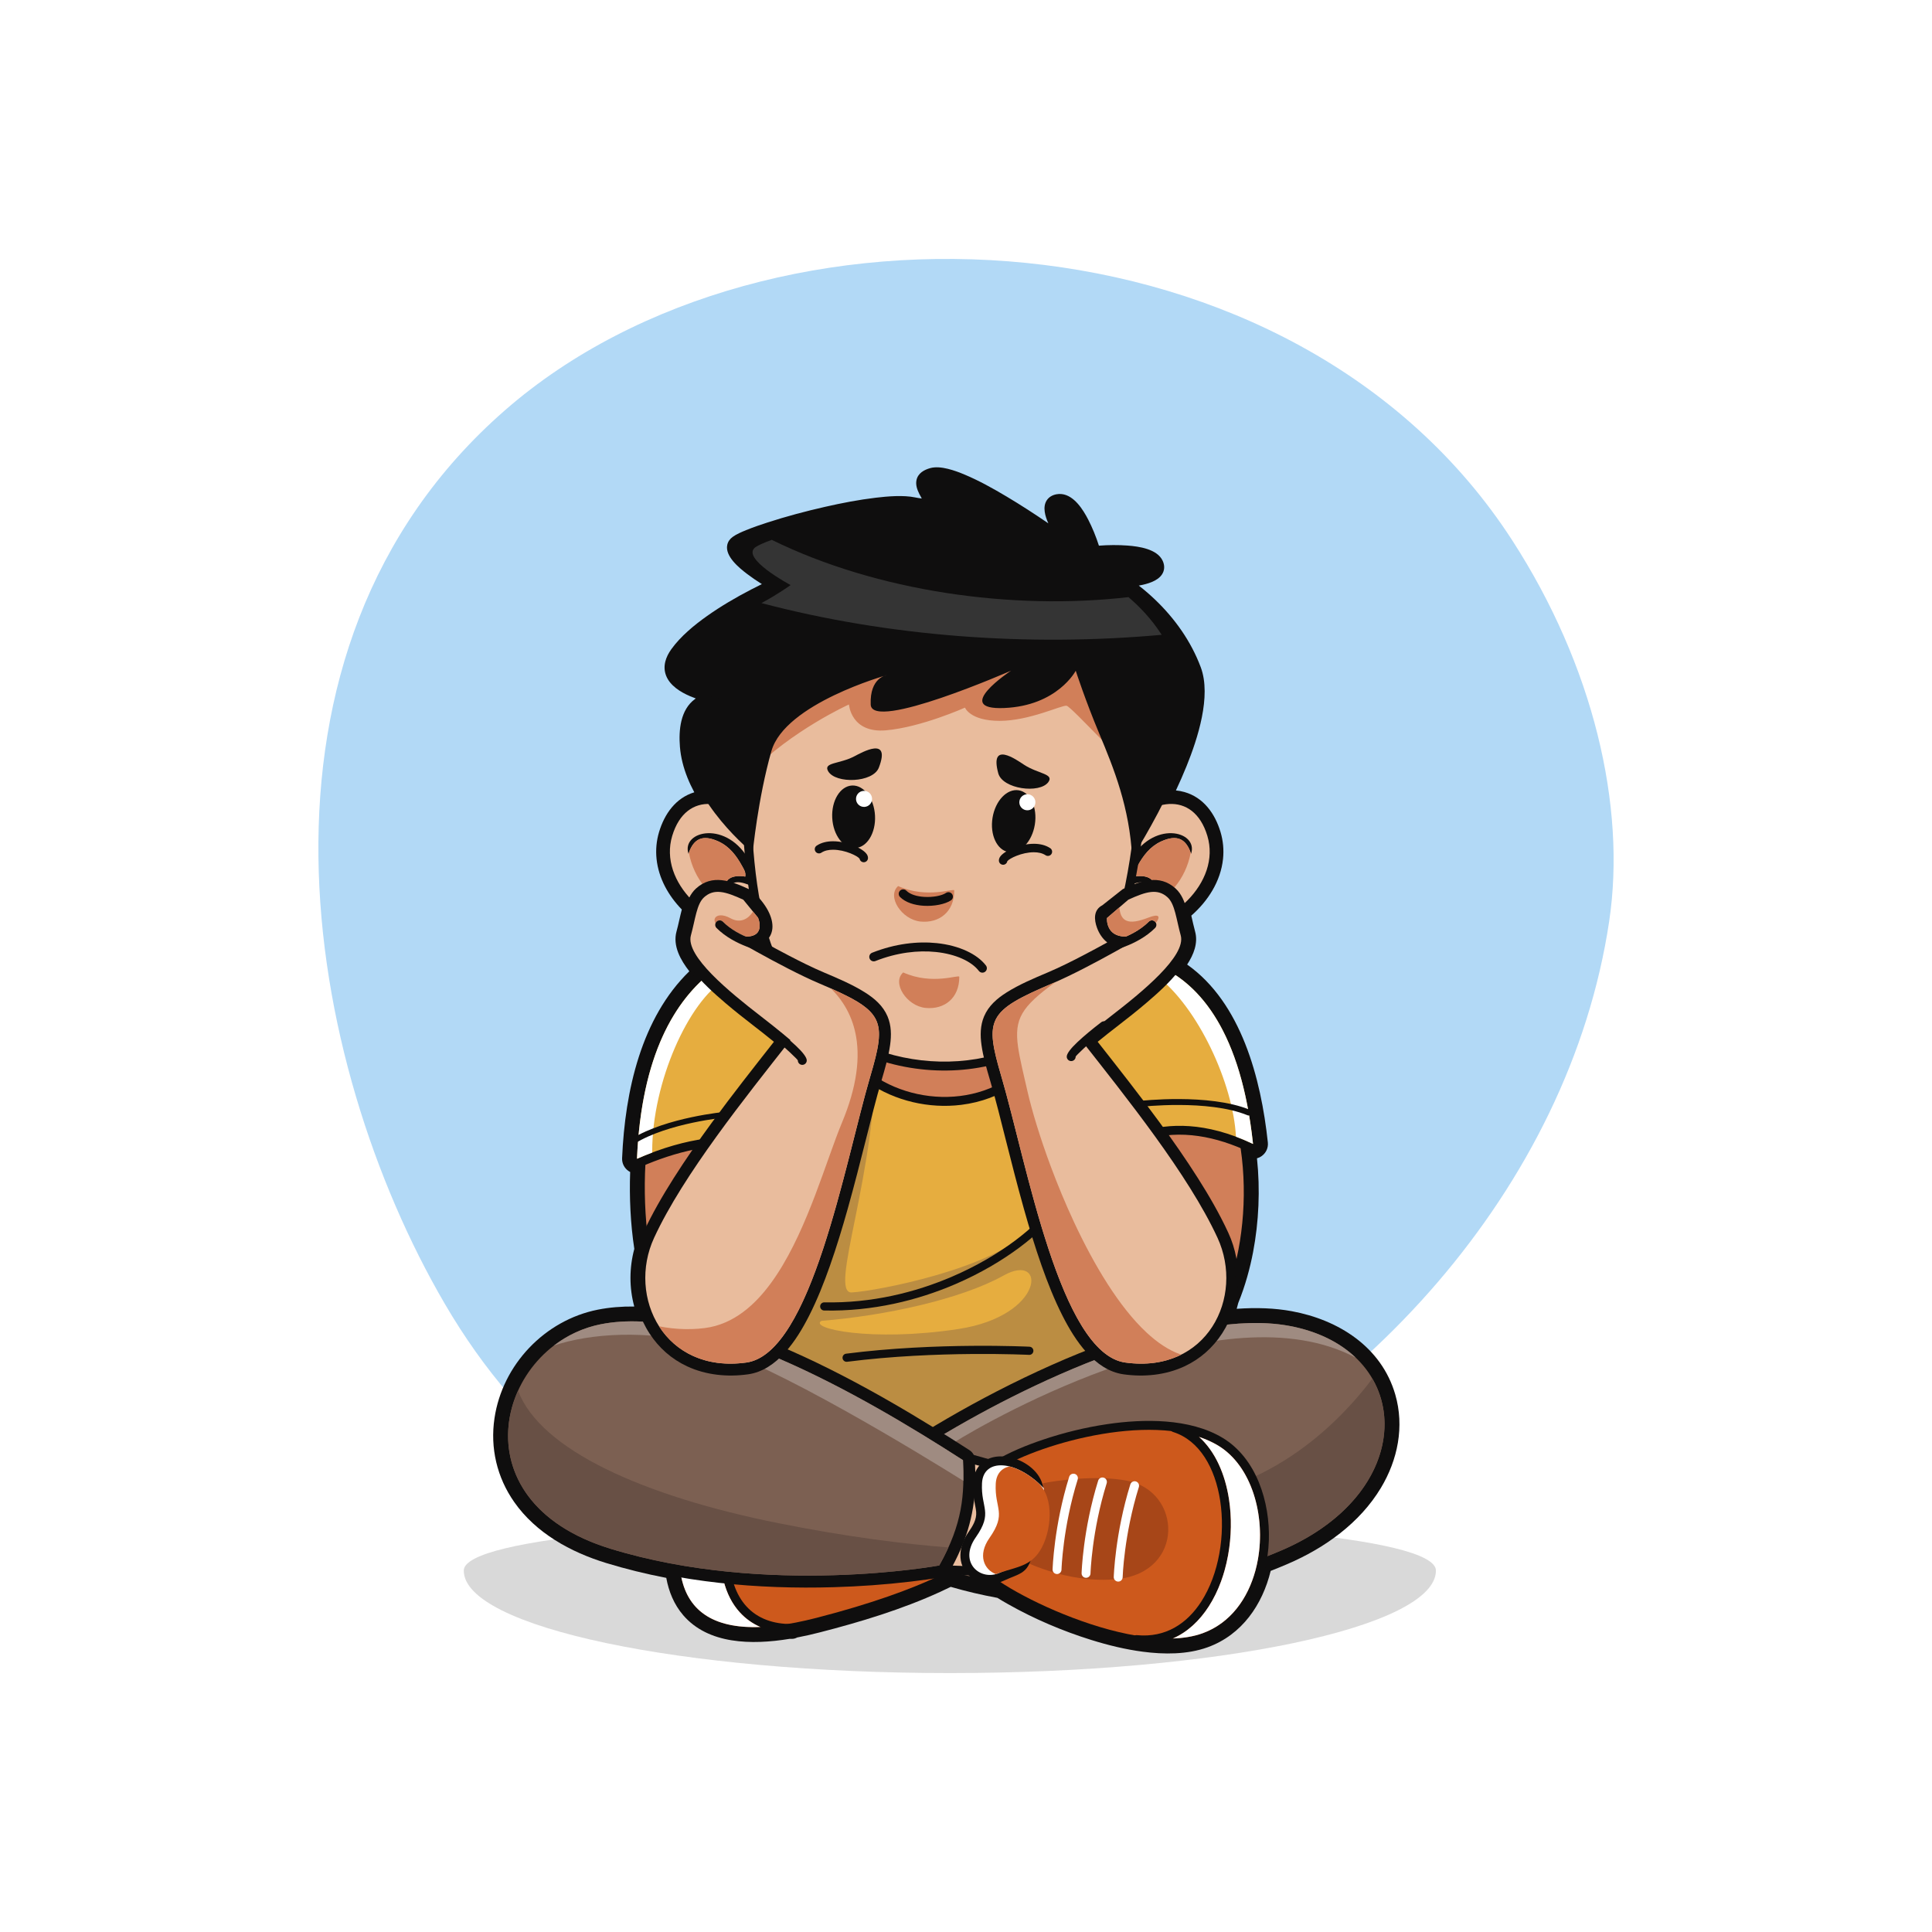 <?xml version="1.0" encoding="utf-8"?>
<!-- Generator: Adobe Illustrator 27.5.0, SVG Export Plug-In . SVG Version: 6.00 Build 0)  -->
<svg version="1.1" xmlns="http://www.w3.org/2000/svg" xmlns:xlink="http://www.w3.org/1999/xlink" x="0px" y="0px"
	 viewBox="0 0 500 500" style="enable-background:new 0 0 500 500;" xml:space="preserve">
<g id="BACKGROUND">
	<rect style="fill-rule:evenodd;clip-rule:evenodd;fill:#FFFFFF;" width="500" height="500"/>
</g>
<g id="OBJECTS">
	<path style="fill-rule:evenodd;clip-rule:evenodd;fill:#B2D9F6;" d="M130.697,106.166c-71.487,62.39-52.071,168.731-15.612,231.212
		c81.376,139.458,280.685,39.285,301.366-98.925c4.481-29.939-4.17-66.242-25.043-98.55
		C335.22,52.945,199.065,46.493,130.697,106.166z"/>
	<path style="fill-rule:evenodd;clip-rule:evenodd;fill:#D9D9D9;" d="M245.819,432.989c69.473,0,125.796-11.875,125.796-26.524
		c0-17.85-251.592-17.569-251.592,0C120.023,421.114,176.343,432.989,245.819,432.989z"/>
	<g>
		<path style="fill-rule:evenodd;clip-rule:evenodd;fill:#0F0E0E;" d="M308.31,236.967c0.317,1.366,0.605,2.74,0.976,4.091
			c0.833,3.015-0.381,6.015-2.054,8.564c14.015,9.911,19.118,29.518,20.883,46.017c0.15,1.411-0.446,2.735-1.603,3.555
			c-0.377,0.269-0.785,0.462-1.207,0.58c0.853,8.117,0.481,16.43-1.005,24.249c-0.781,4.111-2.027,8.749-3.842,13.185
			c-0.121,0.507-0.255,1.012-0.403,1.512c5.06-0.359,9.853-0.192,14.252,0.618c12.092,2.229,23.204,9.231,26.785,21.556
			c2.404,8.281,0.657,16.91-3.735,24.202c-5.479,9.092-14.538,15.539-24.159,19.67c-1.441,0.618-2.89,1.211-4.345,1.779
			c-2.13,8.727-7.426,16.549-16.308,19.763c-5.265,1.906-11.309,1.875-16.795,1.152c-4.516-0.593-9.001-1.69-13.342-3.047
			c-7.389-2.305-14.719-5.419-21.458-9.225c-0.947-0.534-1.897-1.087-2.83-1.666c-4.063-0.747-8.097-1.691-12.067-2.846
			c-0.895,0.443-1.794,0.871-2.702,1.283c-9.922,4.544-20.597,7.778-31.148,10.49c-1.844,0.476-3.838,0.938-5.918,1.336
			c-0.378,0.215-0.815,0.34-1.281,0.349c-0.23,0.002-0.46,0.005-0.689,0.002c-9.799,1.607-21.003,1.415-27.489-6.112
			c-2.39-2.775-3.747-6.126-4.394-9.673c-5.267-1.017-10.47-2.289-15.563-3.849c-9.206-2.825-18.138-7.722-23.774-15.754
			c-4.487-6.397-6.27-14.001-5.119-21.729c2.065-13.848,12.998-25.35,26.735-28.079c3.002-0.597,6.16-0.853,9.438-0.817
			c-1.323-4.847-1.3-10.044,0.011-14.913c-1.001-6.578-1.302-13.348-1.076-19.9c-0.14-0.073-0.277-0.154-0.411-0.246
			c-1.111-0.763-1.731-1.998-1.673-3.346c0.75-17.463,4.99-36.298,17.397-48.352c-2.236-2.861-4.344-6.574-3.313-10.31
			c0.518-1.876,0.869-3.795,1.371-5.678c-3.468-3.567-6.008-8.069-6.537-13.071c-0.25-2.357-0.03-4.729,0.651-6.999
			c1.404-4.669,4.297-8.792,9.114-10.264c-0.664-1.236-1.259-2.5-1.773-3.785c-1.02-2.552-1.726-5.233-1.945-7.977
			c-0.347-4.314,0.108-9.596,3.904-12.378c0.068-0.049,0.135-0.098,0.204-0.146c-0.495-0.178-0.98-0.368-1.452-0.569
			c-2.487-1.061-5.263-2.745-6.259-5.401c-0.904-2.411-0.049-4.788,1.384-6.784c2.391-3.324,5.913-6.225,9.236-8.579
			c3.587-2.542,7.442-4.795,11.343-6.82c0.936-0.487,1.887-0.97,2.847-1.438c-1.327-0.833-2.632-1.73-3.832-2.64
			c-2.051-1.558-5.77-4.582-5.121-7.529c0.187-0.851,0.697-1.534,1.392-2.043c0.972-0.713,2.375-1.304,3.492-1.758
			c1.81-0.738,3.675-1.379,5.534-1.98c4.873-1.577,9.886-2.913,14.88-4.047c4.318-0.981,8.736-1.838,13.133-2.361
			c3.097-0.367,7.107-0.711,10.172-0.081c0.308,0.064,1.083,0.216,1.736,0.285c-0.242-0.464-0.531-0.966-0.65-1.204
			c-0.538-1.087-0.977-2.303-0.725-3.532c0.368-1.805,1.969-2.701,3.613-3.143c2.629-0.709,6.39,0.662,8.806,1.673
			c3.735,1.563,7.411,3.614,10.887,5.686c3.679,2.192,7.284,4.532,10.822,6.947c-0.852-1.888-1.509-4.216-0.439-5.915
			c0.58-0.919,1.513-1.417,2.561-1.61c0.442-0.082,0.895-0.099,1.343-0.048c3.207,0.358,5.5,3.983,6.846,6.589
			c1.064,2.059,2.045,4.465,2.777,6.761c2.435-0.189,5.038-0.203,7.392-0.028c2.952,0.22,7.682,0.887,9.098,3.923
			c0.423,0.905,0.542,1.887,0.193,2.837c-0.766,2.074-3.38,2.952-5.341,3.396c-0.333,0.075-0.673,0.144-1.022,0.208
			c1.456,1.124,2.853,2.333,4.181,3.599c5.153,4.914,9.365,10.855,11.861,17.55c2.786,7.483-0.814,18.456-3.659,25.513
			c-0.861,2.135-1.79,4.255-2.776,6.351c0.739,0.071,1.479,0.206,2.208,0.415c4.95,1.412,7.909,5.589,9.333,10.328
			c0.682,2.27,0.9,4.643,0.65,6.999C315.906,228.085,312.615,233.195,308.31,236.967z"/>
		<g>
			<path style="fill-rule:evenodd;clip-rule:evenodd;fill:#0F0E0E;" d="M162.536,351.847c4.153-5.982,7.659-12.26,10.335-19.036
				c2.241-5.686,3.792-11.477,5.091-17.44c0.991-4.536,1.846-9.101,2.82-13.642c1.079-5.032,2.307-10.004,3.844-14.917
				c4.129-13.19,10.275-25.19,17.824-36.741c0.366-0.56,0.892-0.904,1.55-1.016c3.932-0.665,7.875-1.285,11.814-1.89
				c8.569-1.317,17.159-2.54,25.763-3.593c7.277-0.892,14.629-1.698,21.946-2.126c2.909-0.169,5.85-0.285,8.761-0.22
				c2.018,0.047,4.359,0.164,6.311,0.699c2.835,0.777,4.813,4.358,6.008,6.81c2.007,4.119,3.538,8.768,4.872,13.147
				c1.782,5.863,3.314,11.828,4.736,17.788c1.601,6.704,3.063,13.447,4.445,20.2c2.705,13.214,5.124,26.497,7.373,39.797
				c1.033,6.115,2.049,12.243,2.977,18.373c0.069,0.453,0.017,0.862-0.171,1.281c-1.32,2.988-6.23,6.185-8.9,7.682
				c-4.678,2.626-9.896,4.629-14.985,6.279c-8.505,2.755-17.39,4.727-26.181,6.312c-8.773,1.58-17.834,1.987-26.73,1.637
				c-8.704-0.344-17.43-1.419-25.97-3.112c-7.589-1.506-15.205-3.521-22.475-6.186c-5.341-1.958-11.241-4.507-15.894-7.816
				c-2.97-2.112-6.742-5.515-6.221-9.571C161.601,353.563,161.972,352.657,162.536,351.847z"/>
			<path style="fill-rule:evenodd;clip-rule:evenodd;fill:#E6AD3F;" d="M164.434,353.164c-7.71,11.097,50.465,31.987,93.923,24.152
				c43.456-7.833,48.36-18.93,48.36-18.93s-16.822-110.968-28.736-114.23c-11.917-3.264-73.595,7.18-73.595,7.18
				C173.756,298.201,189.015,317.789,164.434,353.164z"/>
			<path style="fill-rule:evenodd;clip-rule:evenodd;fill:#BB8D42;" d="M191.615,372.159c19.076,5.739,44.785,9.114,66.742,5.157
				c2.54-0.457,4.943-0.928,7.228-1.406c2.799-3.325,4.463-5.525,4.463-5.525l30.029-21.54l-38.513-77.677
				c0,0,14.36,36.227,5.222,46.672c-9.138,10.443-40.142,16.317-46.346,16.644c-6.201,0.328,6.527-30.679,6.204-62.99
				c-22.522,11.752-32.966,72.457-35.576,86.818C190.188,363.147,190.348,367.616,191.615,372.159L191.615,372.159z
				 M212.608,341.829c16.32-1.306,36.064-5.55,47.162-11.75c11.096-6.201,10.769,10.444-11.749,13.871
				C225.502,347.378,209.181,343.786,212.608,341.829z"/>
			<path style="fill-rule:evenodd;clip-rule:evenodd;fill:#0F0E0E;" d="M320.455,284.47c4.121,12.242,4.777,26.38,2.329,39.264
				c-1.741,9.177-6.018,21.733-14.167,27.397c-0.871,0.605-1.834,1.023-2.865,1.216c-4.747,0.883-9.198-3.267-12.022-6.44
				c-4.048-4.548-7.534-10.165-10.55-15.462c-3.251-5.709-6.216-11.625-8.985-17.594c-1.276-2.75-2.54-5.538-3.706-8.343
				c-0.353-0.851-0.175-1.788,0.468-2.487l19.272-20.888c0.527-0.573,1.224-0.842,1.985-0.768l26.353,2.612
				C319.464,283.066,320.167,283.623,320.455,284.47z"/>
			<path style="fill-rule:evenodd;clip-rule:evenodd;fill:#D17F59;" d="M318.258,285.277c8.357,24.805,1.294,55.485-10.915,63.973
				c-12.211,8.484-34.71-45.694-34.71-45.694l19.272-20.888L318.258,285.277z"/>
			<path style="fill-rule:evenodd;clip-rule:evenodd;fill:#0F0E0E;" d="M209.079,220.964c4.928-22.995,24.737-29.849,46.006-25.759
				c8.017,1.542,15.447,5.184,20.52,11.731c1.855,2.394,3.886,5.995,4.506,9.021c0.025,0.126,0.041,0.233,0.048,0.36
				c0.157,3.497,0.136,7.083,0.059,10.579c-0.164,7.547-0.711,15.205-1.917,22.662c-1.061,6.585-2.736,13.721-5.729,19.711
				c-4.732,9.462-13.365,15.373-23.82,16.666c-8.301,1.027-17.113-1-24.027-5.741c-2.423-1.661-4.595-3.61-6.454-5.894
				c-4.837-5.938-6.908-13.346-7.99-20.798c-0.692-4.754-0.995-9.596-1.152-14.395c-0.197-5.889-0.173-11.796-0.099-17.688
				C209.031,221.26,209.044,221.122,209.079,220.964z"/>
			<path style="fill-rule:evenodd;clip-rule:evenodd;fill:#D17F59;" d="M211.341,221.45c-0.385,31.321,1.16,47.559,14.692,56.838
				c13.535,9.28,35.575,7.734,44.467-10.052c8.893-17.787,7.347-51.813,7.347-51.813s-3.092-15.079-23.199-18.947
				C234.539,193.61,215.98,199.796,211.341,221.45z"/>
			<path style="fill-rule:evenodd;clip-rule:evenodd;fill:#0F0E0E;" d="M170.264,278.892l21.015,1.469
				c0.58,0.041,1.063,0.261,1.476,0.671l20.916,20.888c0.645,0.643,0.849,1.539,0.549,2.399c-0.965,2.771-2.037,5.535-3.122,8.261
				c-2.35,5.91-4.906,11.786-7.761,17.47c-2.625,5.223-5.703,10.775-9.376,15.332c-1.515,1.877-3.278,3.761-5.277,5.13
				c-1.817,1.247-3.912,2.11-6.153,1.934c-1.3-0.104-2.509-0.548-3.595-1.264c-6.248-4.102-9.678-12.718-11.501-19.654
				c-2.477-9.41-3.2-19.848-2.755-29.548c0.327-7.165,1.318-14.453,3.188-21.382C168.162,279.519,169.151,278.815,170.264,278.892z"
				/>
			<path style="fill-rule:evenodd;clip-rule:evenodd;fill:#D17F59;" d="M170.102,281.198c-6.696,24.805-2.818,59.564,10.104,68.052
				c12.92,8.484,31.833-45.694,31.833-45.694l-20.92-20.888L170.102,281.198z"/>
			<path style="fill-rule:evenodd;clip-rule:evenodd;fill:#0F0E0E;" d="M323.288,298.139c-8.35-3.969-17.79-5.988-26.815-3.188
				c-2.409,0.745-4.75,1.831-6.842,3.241c-0.722,0.487-1.622,1.139-2.237,1.764c-0.607,0.616-1.437,0.838-2.27,0.604
				c-0.833-0.231-1.427-0.852-1.626-1.692l-11.633-48.956c-0.267-1.124,0.318-2.254,1.391-2.683
				c2.276-0.908,5.118-1.532,7.517-1.893c5.561-0.835,11.293-0.563,16.671,1.138c20.534,6.499,27.103,30.3,29.136,49.33
				c0.092,0.855-0.26,1.634-0.961,2.131C324.92,298.433,324.064,298.507,323.288,298.139z"/>
			<path style="fill-rule:evenodd;clip-rule:evenodd;fill:#E6AD3F;" d="M324.281,296.049c-24.721-11.749-38.536,2.284-38.536,2.284
				l-11.63-48.955C274.115,249.378,317.44,232.079,324.281,296.049z"/>
			<path style="fill-rule:evenodd;clip-rule:evenodd;fill:#FFFFFF;" d="M324.281,296.049c-1.513-0.72-2.988-1.34-4.419-1.877
				c-0.708-13.694-9.777-33.549-20.684-41.768c0,0,0.315-0.907,0.841-2.385C310.647,254.83,321.191,267.141,324.281,296.049z"/>
			<path style="fill-rule:evenodd;clip-rule:evenodd;fill:#0F0E0E;" d="M162.54,299.785c0.948-22.109,7.537-46.648,29.973-55.804
				c6.055-2.471,12.647-3.517,19.17-3.379c2.794,0.057,6.1,0.322,8.839,0.978c0.981,0.234,1.671,1.03,1.766,2.033l2.181,23.179
				c0.043,0.473-0.041,0.892-0.267,1.311l-16.848,31.326c-0.331,0.614-0.858,1.013-1.54,1.162c-0.682,0.149-1.328,0.012-1.885-0.407
				c-0.598-0.448-1.505-0.892-2.175-1.199c-2.204-1.008-4.624-1.657-7.01-2.037c-9.724-1.539-20.107,1.178-28.969,5.055
				c-0.751,0.33-1.555,0.253-2.231-0.211C162.868,301.328,162.505,300.605,162.54,299.785z"/>
			<path style="fill-rule:evenodd;clip-rule:evenodd;fill:#E6AD3F;" d="M164.853,299.884c26.859-11.749,40.465-1.551,40.465-1.551
				l16.848-31.324l-2.18-23.179C219.986,243.83,167.79,231.344,164.853,299.884z"/>
			<path style="fill-rule:evenodd;clip-rule:evenodd;fill:#FFFFFF;" d="M164.853,299.884c1.347-0.589,2.659-1.121,3.94-1.605
				c-0.001-0.114-0.003-0.227-0.003-0.344c0-17.951,9.466-38.839,18.767-44.388c-0.95-0.881-1.874-1.693-2.777-2.453
				C174.655,258.717,165.998,273.126,164.853,299.884z"/>
			<path style="fill-rule:evenodd;clip-rule:evenodd;fill:#0F0E0E;" d="M213.288,339.16c-0.583-0.011-1.046-0.492-1.036-1.075
				c0.012-0.584,0.495-1.047,1.077-1.037c12.21,0.255,23.555-2.565,33.078-6.661c12.546-5.393,21.891-12.967,25.886-18.625
				c0.336-0.477,0.994-0.593,1.476-0.256c0.475,0.335,0.591,0.994,0.256,1.474c-4.179,5.918-13.86,13.799-26.779,19.355
				C237.482,336.533,225.839,339.423,213.288,339.16z"/>
			<path style="fill-rule:evenodd;clip-rule:evenodd;fill:#0F0E0E;" d="M219.237,352.426c-0.58,0.075-1.109-0.335-1.183-0.914
				c-0.071-0.577,0.338-1.107,0.917-1.18c23.44-3.004,47.393-1.807,47.465-1.802c0.581,0.024,1.033,0.521,1.006,1.104
				c-0.029,0.584-0.521,1.034-1.107,1.005C266.267,350.638,242.479,349.447,219.237,352.426z"/>
			<path style="fill-rule:evenodd;clip-rule:evenodd;fill:#0F0E0E;" d="M164.277,295.942c-0.341,0.213-0.789,0.106-1-0.235
				c-0.21-0.342-0.106-0.791,0.236-1.003c8.957-5.539,24.096-6.957,24.139-6.96c0.399-0.037,0.755,0.256,0.793,0.655
				c0.038,0.4-0.256,0.756-0.655,0.792C187.747,289.197,172.945,290.583,164.277,295.942z"/>
			<path style="fill-rule:evenodd;clip-rule:evenodd;fill:#0F0E0E;" d="M323.461,287.216c0.393,0.16,0.579,0.608,0.418,1.001
				c-0.161,0.394-0.61,0.579-1.004,0.419c-10.195-4.188-27.64-2.195-27.692-2.189c-0.421,0.047-0.804-0.259-0.85-0.68
				c-0.044-0.423,0.26-0.804,0.683-0.85C295.066,284.911,312.892,282.874,323.461,287.216z"/>
		</g>
		<g>
			<g>
				<path style="fill-rule:evenodd;clip-rule:evenodd;fill:#0F0E0E;" d="M175.221,391.628c12.423-12.772,28.038-17.554,45.374-13.68
					c5.564,1.242,11.006,3.31,16.057,5.949c2.141,1.12,4.485,2.449,6.446,3.882c0.262,0.192,0.45,0.401,0.618,0.677l8.497,14.158
					c0.607,1.012,0.364,2.3-0.569,3.02c-0.687,0.53-1.488,1.022-2.227,1.463c-2.153,1.285-4.431,2.42-6.707,3.464
					c-9.742,4.459-20.538,7.733-30.891,10.395c-10.176,2.617-25.961,5.191-33.825-3.937c-2.548-2.959-3.811-6.635-4.274-10.468
					c-0.553-4.532-0.02-9.324,0.893-13.775C174.706,392.323,174.897,391.956,175.221,391.628z"/>
				<path style="fill-rule:evenodd;clip-rule:evenodd;fill:#CD591C;" d="M176.878,393.24c-4.497,21.954,4.873,33.058,34.363,25.477
					c29.49-7.579,38.988-14.912,38.988-14.912l-8.497-14.157C241.732,389.647,205.871,363.44,176.878,393.24z"/>
				<path style="fill-rule:evenodd;clip-rule:evenodd;fill:#0F0E0E;" d="M186.408,402.266c-0.012-0.636,0.493-1.161,1.13-1.175
					c0.635-0.012,1.162,0.493,1.174,1.13c0.124,6.148,1.789,10.561,4.432,13.476c2.938,3.244,7.143,4.668,11.796,4.591
					c0.637-0.009,1.163,0.498,1.171,1.135c0.01,0.636-0.498,1.159-1.133,1.17c-5.298,0.086-10.117-1.573-13.543-5.352
					C188.433,413.929,186.543,409.017,186.408,402.266z"/>
				<path style="fill-rule:evenodd;clip-rule:evenodd;fill:#0F0E0E;" d="M228.861,377.392
					c24.707-17.11,74.766-42.927,105.307-37.296c11.799,2.175,22.685,8.976,26.183,21.012c2.344,8.07,0.63,16.485-3.655,23.589
					c-5.393,8.949-14.333,15.294-23.8,19.362c-22.655,9.728-47.265,13.101-71.649,9.216c-7.403-1.18-14.748-3.009-21.799-5.56
					c-2.817-1.019-5.674-2.124-8.329-3.516c-0.951-0.496-1.545-1.388-1.641-2.454l-1.931-21.542
					C227.447,379.075,227.931,378.036,228.861,377.392z"/>
				<path style="fill-rule:evenodd;clip-rule:evenodd;fill:#0F0E0E;" d="M229.3,378.025c24.577-17.02,74.478-42.75,104.728-37.171
					c11.499,2.119,22.169,8.717,25.581,20.469c2.286,7.864,0.598,16.057-3.575,22.977c-5.308,8.807-14.132,15.048-23.444,19.048
					c-22.566,9.693-46.953,13.032-71.223,9.164c-7.339-1.168-14.667-2.993-21.659-5.523c-2.706-0.979-5.674-2.133-8.232-3.471
					c-0.716-0.376-1.158-1.037-1.232-1.843l-1.929-21.542C228.238,379.281,228.598,378.514,229.3,378.025z"/>
				<path style="fill-rule:evenodd;clip-rule:evenodd;fill:#7C6052;" d="M230.617,379.927
					c26.392-18.275,74.669-42.02,102.992-36.798c32.324,5.96,34.217,42.568-1.933,58.093c-54.712,23.501-99.128,0.247-99.128,0.247
					L230.617,379.927z"/>
				<path style="fill-rule:evenodd;clip-rule:evenodd;fill:#9F8B81;" d="M239.329,374.204
					c27.318-17.094,68.845-35.766,94.279-31.075c7.376,1.359,13.164,4.319,17.281,8.258
					c-33.975-18.114-93.664,15.419-104.192,22.036C243.347,375.166,240.984,375.046,239.329,374.204z"/>
				<path style="fill-rule:evenodd;clip-rule:evenodd;fill:#685045;" d="M355.169,356.798c7.999,13.784,0.957,33.925-23.493,44.424
					c-21.323,9.162-41.08,11.215-57.257,10.316c-3.016-9.487,1.362-19.536,19.459-22.876
					C324.977,389.084,344.709,370.565,355.169,356.798z"/>
				<path style="fill-rule:evenodd;clip-rule:evenodd;fill:#FFFFFF;" d="M191.434,417.24c-1.897-2.094-3.35-4.826-4.198-8.261
					c-3.699-0.394-7.389-0.894-11.048-1.519c1.567,9.085,8.045,14.085,20.57,13.601C194.761,420.185,192.96,418.925,191.434,417.24z
					"/>
			</g>
			<g>
				<path style="fill-rule:evenodd;clip-rule:evenodd;fill:#0F0E0E;" d="M230.181,370.44l30.352,8.484
					c1.076,0.301,1.772,1.299,1.684,2.413l-1.959,24.476c-0.101,1.238-1.156,2.178-2.397,2.128l-32.964-1.304
					c-0.707-0.029-1.31-0.339-1.741-0.9c-0.433-0.561-0.58-1.221-0.426-1.913c1.371-6.178,2.537-12.558,3.424-18.816
					c0.567-4.012,1.089-8.288,1.089-12.34c0-0.75,0.32-1.393,0.916-1.843C228.756,370.371,229.461,370.237,230.181,370.44z"/>
				<path style="fill-rule:evenodd;clip-rule:evenodd;fill:#E9BC9D;" d="M229.558,372.667c0,11.095-4.57,31.656-4.57,31.656
					l32.962,1.307l1.961-24.479L229.558,372.667z"/>
				<path style="fill-rule:evenodd;clip-rule:evenodd;fill:#0F0E0E;" d="M257.308,378.204c3.795-2.344,8.349-4.177,12.566-5.604
					c5.409-1.826,11.067-3.207,16.712-4.038c9.443-1.39,21.286-1.537,29.747,3.504c8.843,5.266,12.359,16.716,12.051,26.486
					c-0.343,10.964-5.461,22.355-16.363,26.306c-8.77,3.174-20.517,0.778-29.153-1.918c-7.206-2.248-14.58-5.383-21.159-9.096
					c-2.319-1.309-4.747-2.791-6.817-4.467c-1.454-1.182-3.424-2.963-3.049-5.055l4.406-24.56
					C256.366,379.094,256.727,378.561,257.308,378.204z"/>
				<path style="fill-rule:evenodd;clip-rule:evenodd;fill:#CD591C;" d="M258.524,380.173c11.097-6.855,41.285-15.26,56.626-6.121
					c15.339,9.139,15.013,41.778-3.917,48.631c-18.93,6.855-57.833-13.952-57.116-17.952L258.524,380.173z"/>
				<path style="fill-rule:evenodd;clip-rule:evenodd;fill:#0F0E0E;" d="M252.301,377.746c0.101,2.169,0.153,4.34,0.08,6.509
					c-0.284,8.317-2.552,15.185-6.615,22.4c-0.46,0.817-1.206,1.347-2.129,1.517c-2.617,0.482-5.262,0.821-7.906,1.137
					c-6.629,0.79-13.296,1.261-19.967,1.455c-19.583,0.573-39.884-1.238-58.67-6.999c-9.037-2.771-17.836-7.575-23.37-15.46
					c-4.375-6.234-6.11-13.64-4.988-21.173c2.017-13.524,12.706-24.771,26.122-27.438c28.81-5.722,72.416,20.388,96.034,35.601
					C251.752,375.85,252.257,376.726,252.301,377.746z"/>
				<path style="fill-rule:evenodd;clip-rule:evenodd;fill:#0F0E0E;" d="M251.532,377.78c0.099,2.148,0.15,4.299,0.078,6.449
					c-0.277,8.202-2.499,14.91-6.514,22.045c-0.35,0.618-0.899,1.013-1.598,1.142c-2.582,0.473-5.253,0.817-7.856,1.127
					c-6.6,0.785-13.258,1.257-19.901,1.451c-19.459,0.568-39.763-1.245-58.419-6.968c-8.866-2.719-17.534-7.426-22.964-15.163
					c-4.264-6.076-5.952-13.281-4.858-20.616c1.967-13.202,12.411-24.193,25.509-26.795c28.47-5.656,71.88,20.3,95.465,35.49
					C251.123,376.361,251.496,377.009,251.532,377.78z"/>
				<path style="fill-rule:evenodd;clip-rule:evenodd;fill:#7C6052;" d="M249.223,377.887
					c-27.109-17.46-67.477-40.388-93.764-35.168c-26.285,5.225-38.16,45.613,2.54,58.096c40.697,12.484,85.08,4.326,85.08,4.326
					C249.206,394.261,249.622,386.646,249.223,377.887z"/>
				<path style="fill-rule:evenodd;clip-rule:evenodd;fill:#9F8B81;" d="M249.223,377.887
					c-27.109-17.46-67.477-40.388-93.764-35.168c-4.53,0.901-8.631,2.846-12.109,5.511c9.368-3.165,24.087-4.154,38.577-0.315
					c17.76,4.709,57.405,29.085,67.393,35.331C249.353,381.481,249.306,379.709,249.223,377.887z"/>
				<path style="fill-rule:evenodd;clip-rule:evenodd;fill:#685045;" d="M134.072,359.908c-6.453,14.229-1.629,33.069,23.927,40.906
					c40.697,12.484,85.08,4.326,85.08,4.326c0.915-1.625,1.701-3.174,2.378-4.666c-11.24-0.878-26.028-2.68-43.946-6.264
					C166.428,387.195,139.829,375.213,134.072,359.908z"/>
				<path style="fill-rule:evenodd;clip-rule:evenodd;fill:#A74618;" d="M269.97,383.85c3.165-0.632,13.69-2.219,21.797-0.62
					c14.161,2.796,14.863,23.6-2.54,25.425c-13.369,1.403-25.457-5.223-25.457-5.223L269.97,383.85z"/>
				<path style="fill-rule:evenodd;clip-rule:evenodd;fill:#0F0E0E;" d="M303.571,370.591c-0.61-0.188-0.948-0.836-0.76-1.444
					c0.189-0.609,0.838-0.948,1.448-0.761c7.84,2.465,12.384,10.393,13.803,19.6c0.724,4.688,0.637,9.725-0.239,14.538
					c-0.876,4.829-2.551,9.429-4.996,13.221c-4.132,6.406-10.436,10.54-18.813,9.723c-0.634-0.059-1.099-0.62-1.039-1.256
					c0.061-0.632,0.62-1.099,1.257-1.037c7.384,0.72,12.968-2.966,16.65-8.677c2.285-3.541,3.849-7.849,4.675-12.381
					c0.828-4.548,0.907-9.324,0.219-13.777C314.48,379.947,310.457,372.755,303.571,370.591z"/>
				<path style="fill-rule:evenodd;clip-rule:evenodd;fill:#0F0E0E;" d="M264.696,395.59c-0.234,1.435,2.932,3.986,2.676,5.551
					c-1.018,6.284-3.26,5.913-7.682,7.978c-2.892,1.349-6.357,0.964-8.747-1.2c-3.464-3.138-2.794-7.839-0.329-11.359
					c1.094-1.563,2.19-3.305,2.018-5.286c-0.082-0.946-0.335-1.934-0.499-2.875c-0.273-1.564-0.382-3.072-0.303-4.663
					c0.1-2.004,0.819-3.887,2.382-5.202c2.352-1.988,5.634-1.906,8.42-1.037c3.484,1.087,7.164,4.103,7.377,8.021
					C270.041,386.055,265.085,393.215,264.696,395.59z"/>
				<path style="fill-rule:evenodd;clip-rule:evenodd;fill:#FFFFFF;" d="M270.135,385.156c-7.18-7.507-15.666-7.833-15.993-1.307
					c-0.327,6.529,2.938,7.509-1.631,14.035c-4.571,6.527,1.304,11.424,6.199,9.14C263.606,404.737,272.094,405.392,270.135,385.156
					z"/>
				<path style="fill-rule:evenodd;clip-rule:evenodd;fill:#CD591C;" d="M268.548,383.633c-2.483-2.194-5.039-3.564-7.294-4.12
					c-2.054,0.436-3.43,1.941-3.557,4.491c-0.326,6.528,2.938,7.509-1.632,14.035c-3.139,4.484-1.349,8.199,1.665,9.343
					c0.328-0.091,0.643-0.244,0.98-0.357c4.571-1.526,8.018-1.757,10.526-5.843C272.022,396.636,273.118,387.664,268.548,383.633z"
					/>
				<path style="fill-rule:evenodd;clip-rule:evenodd;fill:#FFFFFF;" d="M276.702,382.201c0.19-0.608,0.836-0.948,1.444-0.76
					c0.609,0.189,0.95,0.837,0.76,1.446c-3.871,12.421-4.192,23.323-4.192,23.355c-0.02,0.636-0.553,1.134-1.188,1.116
					c-0.64-0.021-1.139-0.553-1.116-1.189C272.41,406.137,272.739,394.91,276.702,382.201z"/>
				<path style="fill-rule:evenodd;clip-rule:evenodd;fill:#FFFFFF;" d="M284.208,383.18c0.19-0.609,0.838-0.948,1.445-0.759
					c0.609,0.19,0.947,0.838,0.757,1.444c-3.868,12.424-4.19,23.326-4.19,23.355c-0.021,0.637-0.554,1.137-1.191,1.116
					c-0.635-0.018-1.133-0.553-1.113-1.189C279.916,407.117,280.246,395.891,284.208,383.18z"/>
				<path style="fill-rule:evenodd;clip-rule:evenodd;fill:#FFFFFF;" d="M292.528,384.16c0.191-0.609,0.841-0.949,1.449-0.761
					c0.61,0.189,0.947,0.837,0.758,1.446c-3.872,12.422-4.192,23.324-4.194,23.355c-0.018,0.636-0.552,1.134-1.186,1.116
					c-0.637-0.021-1.136-0.553-1.116-1.189C288.241,408.095,288.57,396.869,292.528,384.16z"/>
				<path style="fill-rule:evenodd;clip-rule:evenodd;fill:#FFFFFF;" d="M318.062,387.985c0.724,4.688,0.637,9.725-0.239,14.538
					c-0.249,1.372-0.563,2.726-0.939,4.048c-0.257,0.901-0.546,1.788-0.859,2.655c-0.855,2.336-1.923,4.539-3.197,6.518
					c-2.376,3.686-5.475,6.622-9.27,8.29c2.779-0.093,5.374-0.519,7.676-1.352c7.203-2.607,11.713-8.951,13.692-16.31
					c0.235-0.883,0.435-1.777,0.6-2.683c2.071-11.409-1.573-24.393-10.375-29.638c-1.477-0.878-3.091-1.596-4.814-2.168
					C314.508,375.637,317.062,381.493,318.062,387.985z"/>
			</g>
		</g>
		<g>
			<g>
				<g>
					<path style="fill-rule:evenodd;clip-rule:evenodd;fill:#0F0E0E;" d="M288.338,215.013c2.178-2.987,5.023-5.676,8.352-7.336
						c2.9-1.449,6.246-2.118,9.42-1.212c4.428,1.262,7.012,5.069,8.279,9.288c0.625,2.08,0.822,4.236,0.596,6.395
						c-0.62,5.857-4.249,10.985-8.779,14.563c-4.907,3.879-11.151,6.222-17.42,6.37c-2.495,0.059-4.996-0.559-6.584-2.629
						c-2.854-3.725-0.991-10.034,0.493-13.975c1.007-2.681,2.247-5.307,3.589-7.836c0.62-1.171,1.271-2.36,1.965-3.492
						C288.277,215.099,288.303,215.06,288.338,215.013z"/>
					<path style="fill-rule:evenodd;clip-rule:evenodd;fill:#E9BC9D;" d="M289.96,216.195c7.19-9.861,18.91-11.842,22.505,0.134
						c3.601,11.979-9.521,24.409-23.725,24.743C274.537,241.408,289.96,216.195,289.96,216.195z"/>
					<path style="fill-rule:evenodd;clip-rule:evenodd;fill:#0F0E0E;" d="M308.251,220.962c-1.259-3.826-3.56-5.13-7.784-3.181
						c-2.816,1.301-4.612,3.668-6.067,6.322c-0.555,1.011-0.99,1.593-0.841,2.755c3.141-0.502,6.145,0.355,4.954,4.573
						c-0.385,1.354-2.245,3.352-3.611,3.105c0.685-0.948,2.189-1.292,2.505-3.357c0.619-4.069-3.206-2.92-5.507-1.861
						c-0.463-3.153-1.368-2.849,0.455-6.312C298.12,212.06,310.24,214.962,308.251,220.962z"/>
					<path style="fill-rule:evenodd;clip-rule:evenodd;fill:#D17F59;" d="M297.296,233.367c4.638,0.013,9.608-5.834,10.855-12.69
						c-1.279-3.605-3.568-4.796-7.685-2.896c-2.816,1.301-4.612,3.668-6.067,6.322c-0.555,1.011-0.99,1.593-0.841,2.755
						c3.141-0.502,6.145,0.355,4.954,4.573C298.34,232.033,297.877,232.764,297.296,233.367z"/>
				</g>
				<path style="fill-rule:evenodd;clip-rule:evenodd;fill:#0F0E0E;" d="M198.099,215.013c-2.178-2.987-5.026-5.676-8.352-7.336
					c-2.902-1.449-6.248-2.118-9.422-1.212c-4.426,1.262-7.01,5.069-8.279,9.288c-0.624,2.08-0.824,4.236-0.595,6.395
					c0.622,5.857,4.25,10.985,8.779,14.563c4.907,3.879,11.154,6.222,17.418,6.37c2.498,0.059,4.998-0.559,6.585-2.629
					c2.856-3.725,0.993-10.034-0.492-13.975c-1.009-2.681-2.247-5.307-3.586-7.836c-0.623-1.171-1.273-2.36-1.966-3.492
					C198.16,215.099,198.134,215.06,198.099,215.013z"/>
				<path style="fill-rule:evenodd;clip-rule:evenodd;fill:#E9BC9D;" d="M196.477,216.195c-7.191-9.861-18.912-11.842-22.509,0.134
					c-3.596,11.979,9.526,24.409,23.728,24.743C211.899,241.408,196.477,216.195,196.477,216.195z"/>
				<path style="fill-rule:evenodd;clip-rule:evenodd;fill:#0F0E0E;" d="M178.185,220.962c1.262-3.826,3.559-5.13,7.783-3.181
					c2.817,1.301,4.614,3.668,6.068,6.322c0.553,1.011,0.991,1.593,0.84,2.755c-3.14-0.502-6.145,0.355-4.952,4.573
					c0.384,1.354,2.243,3.352,3.608,3.105c-0.684-0.948-2.19-1.292-2.505-3.357c-0.618-4.069,3.207-2.92,5.509-1.861
					c0.464-3.153,1.366-2.849-0.457-6.312C188.315,212.06,176.196,214.962,178.185,220.962z"/>
				<path style="fill-rule:evenodd;clip-rule:evenodd;fill:#D17F59;" d="M189.14,233.367c-4.637,0.013-9.608-5.834-10.856-12.69
					c1.281-3.605,3.567-4.796,7.685-2.896c2.817,1.301,4.614,3.668,6.068,6.322c0.553,1.011,0.991,1.593,0.84,2.755
					c-3.14-0.502-6.145,0.355-4.952,4.573C188.095,232.033,188.557,232.764,189.14,233.367z"/>
				<path style="fill-rule:evenodd;clip-rule:evenodd;fill:#0F0E0E;" d="M191.939,182.456c7.444-33.706,37.413-42.785,68.296-37.02
					c11.737,2.19,22.803,7.345,30.37,16.819c2.126,2.664,3.939,5.637,5.265,8.78c0.526,1.246,1.073,2.718,1.354,4.05
					c0.027,0.128,0.042,0.241,0.049,0.371c0.24,5.137,0.205,10.412,0.087,15.547c-0.249,11.085-1.084,22.34-2.912,33.276
					c-1.597,9.542-4.111,19.883-8.56,28.518c-5.949,11.547-16.027,19.411-28.568,22.649c-14.062,3.634-30.045,1.046-42.14-7.003
					c-3.792-2.524-7.18-5.515-10.044-9.063c-6.914-8.562-9.883-19.239-11.438-29.95c-1.002-6.889-1.443-13.903-1.673-20.858
					c-0.284-8.539-0.247-17.107-0.138-25.648C191.887,182.759,191.905,182.617,191.939,182.456z"/>
				<path style="fill-rule:evenodd;clip-rule:evenodd;fill:#E9BC9D;" d="M194.201,182.955c-0.589,46.045,1.757,69.92,22.26,83.564
					c20.504,13.645,53.897,11.37,67.373-14.778c13.474-26.151,11.129-76.176,11.129-76.176s-4.685-22.169-35.149-27.855
					C229.349,142.024,201.228,151.121,194.201,182.955z"/>
				<path style="fill-rule:evenodd;clip-rule:evenodd;fill:#D17F59;" d="M194.123,194.77c0.003,1.788,0.014,3.539,0.033,5.252
					c10.742-11.019,25.552-17.708,25.552-17.708s0.491,7.506,9.629,6.689c9.139-0.815,20.398-5.874,20.398-5.874
					s1.306,3.427,8.976,3.427c7.67,0,15.994-4.079,17.298-3.916c1.306,0.162,16.973,17.786,16.973,15.502
					c0-1.892-2.686-29.297-8.985-39.405c-1.47-1.288-3.127-2.551-4.998-3.751C267.798,153.706,199.591,151.602,194.123,194.77z"/>
				<path style="fill-rule:evenodd;clip-rule:evenodd;fill:#0F0E0E;" d="M293.005,221.95c-0.683-13.048-4.71-22.998-8.533-32.132
					c-3.595-8.579-6.072-16.225-6.072-16.225s-4.728,9.055-18.496,9.641c-13.765,0.586,1.76-9.666,1.76-9.666
					s-36.03,15.817-36.325,8.787c-0.291-7.028,4.103-7.615,4.103-7.615s-26.281,7.325-29.796,19.626
					c-3.514,12.304-4.846,26.331-4.846,26.331s-16.126-12.889-17.297-27.535c-1.171-14.646,9.508-12.245,9.508-12.245
					s-18.749-2.636-12.009-12.009c6.736-9.374,25.484-17.577,25.484-17.577s-14.356-7.907-9.961-11.13
					c4.393-3.222,36.028-12.011,45.988-9.96c9.961,2.051-2.928-5.565,4.687-7.616c7.617-2.051,35.444,18.455,35.444,18.455
					s-8.401-10.632-2.931-11.645c5.475-1.014,9.575,13.436,9.575,13.436s14.152-1.497,16.201,2.896
					c2.053,4.393-9.032,4.691-9.032,4.691s13.294,7.847,18.859,22.785C314.881,188.18,293.005,221.95,293.005,221.95z"/>
				<path style="fill-rule:evenodd;clip-rule:evenodd;fill:#343434;" d="M199.735,139.714c-2.018,0.73-3.503,1.387-4.214,1.889
					c-4.009,2.841,9.089,9.814,9.089,9.814s-3.155,2.288-7.541,4.663c32.814,8.658,68.889,11.347,103.578,8.208
					c-2.693-4.211-5.925-7.475-8.601-9.751C261.876,158.012,226.935,153.08,199.735,139.714z"/>
			</g>
			<g>
				<path style="fill-rule:evenodd;clip-rule:evenodd;fill:#D17F59;" d="M232.438,229.312c7.614,3.405,14.524,0.425,14.524,1.14
					c0,5.532-3.868,8.503-8.704,8.045C233.315,238.026,229.436,231.947,232.438,229.312z"/>
				<path style="fill-rule:evenodd;clip-rule:evenodd;fill:#0F0E0E;" d="M263.642,204.53c-3.023-0.493-6.055,2.69-6.774,7.105
					c-0.718,4.416,1.148,8.396,4.17,8.887c3.022,0.493,6.055-2.69,6.775-7.105C268.529,209.001,266.661,205.021,263.642,204.53z"/>
				<path style="fill-rule:evenodd;clip-rule:evenodd;fill:#FFFFFF;" d="M266.216,205.575c-1.132-0.185-2.202,0.584-2.387,1.717
					c-0.185,1.133,0.584,2.202,1.716,2.385c1.134,0.184,2.202-0.584,2.388-1.717C268.117,206.826,267.349,205.759,266.216,205.575z"
					/>
				<path style="fill-rule:evenodd;clip-rule:evenodd;fill:#0F0E0E;" d="M271.308,202.406c-2.227,3.074-11.854,1.821-12.961-2.288
					c-2.289-8.494,4.682-3.515,6.663-2.212C268.626,200.283,272.878,200.236,271.308,202.406z"/>
				<path style="fill-rule:evenodd;clip-rule:evenodd;fill:#0F0E0E;" d="M220.499,203.292c3.058-0.158,5.723,3.337,5.954,7.806
					c0.231,4.467-2.063,8.218-5.118,8.376c-3.058,0.158-5.723-3.337-5.953-7.805C215.15,207.2,217.443,203.45,220.499,203.292z"/>
				<path style="fill-rule:evenodd;clip-rule:evenodd;fill:#FFFFFF;" d="M223.504,204.676c1.148-0.06,2.124,0.823,2.184,1.968
					c0.058,1.146-0.824,2.124-1.969,2.183c-1.145,0.059-2.123-0.822-2.182-1.968C221.478,205.711,222.357,204.734,223.504,204.676z"
					/>
				<path style="fill-rule:evenodd;clip-rule:evenodd;fill:#0F0E0E;" d="M214.327,199.598c1.899,3.283,11.606,3.022,13.125-0.953
					c3.146-8.216-4.294-3.974-6.403-2.88C217.208,197.759,212.985,197.277,214.327,199.598z"/>
				<path style="fill-rule:evenodd;clip-rule:evenodd;fill:#0F0E0E;" d="M226.551,248.718c-0.594,0.233-1.266-0.057-1.5-0.651
					c-0.235-0.593,0.058-1.265,0.65-1.5c5.993-2.37,11.809-3.001,16.726-2.489c5.864,0.61,10.504,2.873,12.735,5.793
					c0.389,0.506,0.291,1.231-0.217,1.617c-0.505,0.387-1.23,0.29-1.618-0.216c-1.867-2.444-5.917-4.357-11.134-4.899
					C237.614,245.896,232.18,246.492,226.551,248.718z"/>
				<path style="fill-rule:evenodd;clip-rule:evenodd;fill:#0F0E0E;" d="M232.924,232.138c-0.451-0.452-0.451-1.184,0-1.635
					c0.453-0.452,1.185-0.452,1.638,0c1.002,1.004,2.764,1.492,4.594,1.607c2.275,0.142,4.561-0.285,5.662-1.02
					c0.529-0.354,1.249-0.21,1.602,0.321c0.354,0.533,0.212,1.25-0.318,1.604c-1.48,0.984-4.339,1.569-7.079,1.398
					C236.682,234.266,234.366,233.58,232.924,232.138z"/>
				<path style="fill-rule:evenodd;clip-rule:evenodd;fill:#D17F59;" d="M233.743,251.668c7.613,3.406,14.524,0.427,14.524,1.141
					c0,5.532-3.865,8.504-8.704,8.044C234.619,260.384,230.745,254.304,233.743,251.668z"/>
				<path style="fill-rule:evenodd;clip-rule:evenodd;fill:#0F0E0E;" d="M212.563,220.677c-0.504,0.335-1.184,0.2-1.519-0.303
					c-0.337-0.504-0.201-1.184,0.304-1.519c1.22-0.815,2.712-1.137,4.245-1.137c1.819,0,3.724,0.462,5.28,1.079
					c1.635,0.65,2.942,1.52,3.434,2.259l0.001,0.003l0.002-0.003c0.214,0.319,0.326,0.653,0.326,0.995
					c0,0.605-0.49,1.095-1.096,1.095c-0.545,0-0.997-0.398-1.082-0.92c-0.301-0.395-1.199-0.928-2.392-1.4
					c-1.319-0.524-2.938-0.917-4.475-0.917C214.459,219.908,213.39,220.126,212.563,220.677z"/>
				<path style="fill-rule:evenodd;clip-rule:evenodd;fill:#0F0E0E;" d="M271.8,219.506c0.502,0.336,0.641,1.016,0.306,1.52
					c-0.338,0.504-1.018,0.639-1.52,0.304c-0.827-0.551-1.898-0.768-3.03-0.768c-1.54,0-3.156,0.393-4.476,0.917
					c-1.19,0.472-2.087,1.005-2.391,1.401c-0.085,0.521-0.539,0.919-1.082,0.919c-0.604,0-1.095-0.49-1.095-1.095
					c0-0.342,0.112-0.676,0.326-0.994l0.002,0.002l0.001-0.002c0.493-0.739,1.799-1.61,3.435-2.259
					c1.554-0.617,3.459-1.08,5.279-1.08C269.088,218.37,270.575,218.692,271.8,219.506z"/>
			</g>
		</g>
		<g>
			<g>
				<path style="fill-rule:evenodd;clip-rule:evenodd;fill:#0F0E0E;" d="M284.082,269.614c5.415,6.885,10.832,13.769,16.004,20.839
					c3.459,4.726,6.815,9.53,9.952,14.479c2.878,4.546,5.596,9.226,7.851,14.116c3.813,8.26,3.393,18.353-1.601,26.032
					c-2.425,3.733-5.712,6.648-9.748,8.527c-4.905,2.282-10.433,2.808-15.754,2.069c-7.527-1.046-12.604-8.855-15.771-15.079
					c-2.141-4.209-3.887-8.621-5.456-13.073c-1.703-4.844-3.192-9.761-4.581-14.701c-1.692-6.021-3.229-12.082-4.763-18.145
					c-1.275-5.049-2.521-10.108-3.992-15.108c-0.875-2.988-1.785-6.037-2.215-9.13c-0.35-2.508-0.328-5.053,0.678-7.42
					c1.165-2.738,3.373-4.641,5.842-6.191c3.309-2.079,7.026-3.637,10.617-5.16c3.13-1.328,6.176-2.858,9.191-4.429
					c2.086-1.087,4.158-2.203,6.217-3.338c-1.22-0.958-2.093-2.28-2.642-3.769c-0.79-2.141-0.94-4.645,1.372-5.848l5.222-4.124
					c0.044-0.034,0.085-0.059,0.137-0.084c0.024-0.014,0.057-0.029,0.085-0.042c4.479-2.053,9.295-3.894,13.491-0.115
					c1.594,1.436,2.365,3.483,2.913,5.503c0.524,1.934,0.88,3.909,1.413,5.839c0.973,3.53-1.191,7.119-3.298,9.784
					c-2.512,3.177-5.612,5.995-8.695,8.612c-2.324,1.977-4.718,3.869-7.135,5.734C287.619,266.778,285.831,268.175,284.082,269.614z
					"/>
				<path style="fill-rule:evenodd;clip-rule:evenodd;fill:#0F0E0E;" d="M288.052,243.951c-2.438,1.359-4.895,2.686-7.36,3.973
					c-3.021,1.573-6.109,3.124-9.248,4.454c-3.483,1.479-7.302,3.09-10.507,5.104c-2.326,1.462-4.442,3.255-5.541,5.84
					c-0.951,2.235-0.955,4.645-0.625,7.012c0.42,3.005,1.339,6.112,2.192,9.02c1.47,4.997,2.723,10.086,3.999,15.137
					c1.533,6.056,3.067,12.111,4.759,18.123c1.383,4.922,2.868,9.83,4.567,14.653c1.551,4.405,3.295,8.816,5.415,12.981
					c3.024,5.945,7.963,13.66,15.189,14.663c9.784,1.36,19.225-1.746,24.75-10.251c4.866-7.484,5.263-17.245,1.547-25.291
					c-2.233-4.842-4.95-9.523-7.804-14.026c-3.123-4.931-6.474-9.728-9.921-14.437c-5.318-7.268-10.89-14.331-16.455-21.408
					c1.941-1.616,3.951-3.185,5.935-4.718c2.402-1.857,4.791-3.742,7.105-5.711c3.006-2.553,6.143-5.406,8.592-8.502
					c1.93-2.441,4.053-5.851,3.156-9.1c-0.532-1.935-0.89-3.91-1.411-5.843c-0.509-1.861-1.216-3.807-2.688-5.131
					c-3.913-3.522-8.474-1.674-12.652,0.242c-0.023,0.011-0.043,0.02-0.067,0.03l-5.279,4.17c-1.975,0.982-1.734,3.119-1.066,4.929
					C285.319,241.727,286.487,243.145,288.052,243.951z"/>
				<path style="fill-rule:evenodd;clip-rule:evenodd;fill:#E9BC9D;" d="M292.009,232.839l-5.525,4.741c0,0-0.441,4.814,4.86,4.814
					c5.302,0,6.139-1.194,6.139-1.194s-15.417,9.186-25.135,13.308c-16.887,7.163-17.563,9.23-13.165,24.193
					c6.531,22.23,15.152,71.576,32.028,73.92c21.205,2.945,30.946-16.968,23.88-32.282c-7.555-16.362-23.701-36.429-35.276-51.163
					c0,0,2.859-2.477,7.717-6.226c8.016-6.185,19.506-15.549,18.039-20.867c-1.156-4.185-1.485-8.131-3.416-9.871
					C299.555,229.872,296.614,230.728,292.009,232.839z"/>
				<path style="fill-rule:evenodd;clip-rule:evenodd;fill:#0F0E0E;" d="M297.297,238.529c0.451-0.451,1.186-0.451,1.635,0
					c0.451,0.452,0.451,1.184,0,1.635c-4.658,4.656-11.835,6.024-11.856,6.027c-0.625,0.123-2.538,0.939-2.66,0.312
					c-0.122-0.626,2.407-1.07,3.035-1.191c0.007-0.002,0.239-1.589,1.763-2.097C291.482,242.46,294.81,241.018,297.297,238.529z"/>
				<path style="fill-rule:evenodd;clip-rule:evenodd;fill:#0F0E0E;" d="M285.018,264.54c0.505-0.384,1.229-0.285,1.61,0.221
					c0.387,0.508,0.285,1.229-0.22,1.614c-2.136,1.621-4.369,3.479-5.995,5.012c-1.22,1.148-2.031,1.959-2.031,2.067
					c0,0.639-0.516,1.154-1.155,1.154c-0.639,0-1.157-0.516-1.157-1.154c0-0.806,1.108-2.186,2.759-3.747
					C280.49,268.142,282.798,266.226,285.018,264.54z"/>
				<path style="fill-rule:evenodd;clip-rule:evenodd;fill:#D17F59;" d="M296.728,344.86c-7.063-6.574-13.522-17.338-18.757-28.547
					c-2.234-4.787-4.245-9.654-5.987-14.311c-2.804-7.51-4.904-14.468-6.095-19.654c-0.278-1.223-0.548-2.368-0.794-3.447
					c-0.209-0.903-0.405-1.759-0.588-2.571c-0.242-1.104-0.462-2.127-0.646-3.083c-0.158-0.832-0.292-1.611-0.395-2.349
					c-1.013-7.227,0.878-10.326,9.652-16.723c-0.262,0.114-0.518,0.225-0.771,0.332c-14.448,6.129-17.028,8.526-14.72,18.462
					c0.165,0.708,0.356,1.455,0.567,2.243c0.288,1.08,0.621,2.239,0.987,3.488c0.125,0.421,0.248,0.852,0.374,1.291
					c0.209,0.74,0.422,1.506,0.639,2.296c5.459,20.022,12.483,55.277,24.326,66.722c0.669,0.646,1.355,1.221,2.057,1.707
					c1.474,1.023,3.017,1.68,4.633,1.904c5.471,0.761,10.177,0,14.03-1.814c0.089-0.041,0.175-0.082,0.261-0.125
					c0.068-0.033,0.139-0.067,0.205-0.102c-0.077-0.024-0.155-0.052-0.234-0.079c-0.746-0.263-1.488-0.58-2.229-0.955
					c-1.491-0.75-2.966-1.721-4.418-2.875C298.12,346.11,297.422,345.506,296.728,344.86z"/>
				<path style="fill-rule:evenodd;clip-rule:evenodd;fill:#D17F59;" d="M291.424,238.223c-0.878-0.423-1.449-1.312-1.665-2.814
					c-0.026-0.185-0.049-0.379-0.064-0.584l-3.212,2.755c0,0-0.188,2.039,1.144,3.464c0.121,0.13,0.256,0.256,0.405,0.374
					c0.524,0.417,1.227,0.744,2.162,0.893c0.347,0.055,0.732,0.084,1.15,0.084c0.008,0,0.012,0,0.021,0
					c1.366-0.591,2.867-1.382,4.256-2.42c0.584-0.438,1.148-0.918,1.676-1.445c0.451-0.451,1.186-0.451,1.635,0
					c0.052,0.052,0.098,0.107,0.14,0.166c0.026,0.043,0.052,0.087,0.076,0.133c0.067-0.085,0.128-0.17,0.184-0.25
					c0.939-1.352,0.686-2.19-2.109-1.108C294.714,238.441,292.731,238.85,291.424,238.223z"/>
			</g>
			<g>
				<path style="fill-rule:evenodd;clip-rule:evenodd;fill:#0F0E0E;" d="M200.29,269.614c-1.752-1.439-3.54-2.836-5.335-4.222
					c-2.416-1.865-4.811-3.758-7.136-5.734c-3.079-2.617-6.182-5.436-8.695-8.612c-2.107-2.665-4.269-6.254-3.296-9.784
					c0.533-1.93,0.89-3.905,1.413-5.839c0.55-2.02,1.32-4.067,2.915-5.503c4.195-3.779,9.01-1.938,13.49,0.115
					c0.029,0.012,0.059,0.027,0.086,0.042c1.691,0.838,3.722,3.356,4.669,4.945c1.888,3.165,2.342,6.655-0.568,8.887
					c2.056,1.135,4.121,2.246,6.204,3.331c3.014,1.571,6.06,3.102,9.191,4.429c3.59,1.523,7.309,3.081,10.616,5.16
					c2.468,1.551,4.678,3.453,5.843,6.191c1.004,2.367,1.028,4.912,0.676,7.42c-0.433,3.093-1.338,6.142-2.214,9.13
					c-1.47,5-2.716,10.06-3.992,15.108c-1.531,6.063-3.069,12.124-4.762,18.145c-1.39,4.94-2.878,9.857-4.584,14.701
					c-1.567,4.452-3.311,8.864-5.455,13.073c-3.166,6.224-8.244,14.033-15.772,15.079c-5.317,0.738-10.848,0.213-15.749-2.069
					c-4.039-1.879-7.329-4.794-9.752-8.527c-4.992-7.679-5.411-17.773-1.602-26.032c2.259-4.891,4.976-9.57,7.854-14.116
					c3.133-4.948,6.492-9.753,9.948-14.479C189.458,283.383,194.875,276.499,200.29,269.614z"/>
				<path style="fill-rule:evenodd;clip-rule:evenodd;fill:#0F0E0E;" d="M196.318,243.951c2.437,1.359,4.893,2.686,7.362,3.973
					c3.02,1.573,6.109,3.124,9.247,4.454c3.483,1.479,7.302,3.09,10.507,5.104c2.326,1.462,4.445,3.255,5.54,5.84
					c0.952,2.235,0.954,4.645,0.625,7.012c-0.42,3.005-1.338,6.112-2.192,9.02c-1.469,4.997-2.723,10.086-4,15.137
					c-1.53,6.056-3.065,12.111-4.756,18.123c-1.385,4.922-2.869,9.83-4.568,14.653c-1.551,4.405-3.294,8.816-5.413,12.981
					c-3.028,5.945-7.964,13.66-15.192,14.663c-9.784,1.36-19.224-1.746-24.75-10.251c-4.865-7.484-5.258-17.245-1.546-25.291
					c2.234-4.842,4.951-9.523,7.803-14.026c3.123-4.931,6.476-9.728,9.922-14.437c5.317-7.268,10.889-14.331,16.455-21.408
					c-1.943-1.616-3.952-3.185-5.937-4.718c-2.405-1.857-4.791-3.742-7.106-5.711c-3.004-2.553-6.142-5.406-8.591-8.502
					c-1.932-2.441-4.053-5.851-3.159-9.1c0.537-1.935,0.892-3.91,1.415-5.843c0.506-1.861,1.217-3.807,2.685-5.131
					c3.914-3.522,8.476-1.674,12.654,0.242c0.023,0.011,0.043,0.02,0.066,0.03C195.793,231.961,203.138,240.439,196.318,243.951z"/>
				<path style="fill-rule:evenodd;clip-rule:evenodd;fill:#E9BC9D;" d="M192.361,232.839l3.813,4.659c0,0,2.152,4.896-3.146,4.896
					c-5.303,0-6.141-1.194-6.141-1.194s15.418,9.186,25.134,13.308c16.889,7.163,17.562,9.23,13.166,24.193
					c-6.532,22.23-15.152,71.576-32.027,73.92c-21.204,2.945-30.948-16.968-23.878-32.282c7.553-16.362,23.699-36.429,35.275-51.163
					c0,0-2.861-2.477-7.719-6.226c-8.015-6.185-19.506-15.549-18.037-20.867c1.156-4.185,1.484-8.131,3.416-9.871
					C184.817,229.872,187.755,230.728,192.361,232.839z"/>
				<path style="fill-rule:evenodd;clip-rule:evenodd;fill:#0F0E0E;" d="M198.452,267.353c-0.507-0.386-0.607-1.107-0.221-1.612
					c0.384-0.507,1.106-0.606,1.612-0.222c2.221,1.687,4.526,3.602,6.185,5.167c1.657,1.561,2.761,2.941,2.761,3.745
					c0,0.639-0.516,1.157-1.156,1.157c-0.638,0-1.157-0.519-1.157-1.157c0-0.106-0.812-0.918-2.028-2.064
					C202.82,270.832,200.585,268.977,198.452,267.353z"/>
				<g>
					<path style="fill-rule:evenodd;clip-rule:evenodd;fill:#D17F59;" d="M194.85,235.982c-1.215,1.834-3.238,3.074-5.822,1.651
						c-2.027-1.115-3.487-0.845-3.952-0.089c-0.232,0.376-0.215,0.875,0.103,1.382c0.056-0.145,0.143-0.279,0.259-0.396
						c0.235-0.237,0.552-0.35,0.86-0.338c0.282,0.011,0.56,0.124,0.774,0.338c0.023,0.021,0.043,0.041,0.063,0.061
						c1.77,1.747,3.949,2.974,5.871,3.804c0.005,0,0.013,0,0.021,0c1.69,0,2.624-0.497,3.108-1.177
						c0.05-0.07,0.096-0.144,0.137-0.217c0.803-1.448-0.099-3.502-0.099-3.502l-1.287-1.571
						C194.875,235.945,194.864,235.963,194.85,235.982z"/>
				</g>
				<path style="fill-rule:evenodd;clip-rule:evenodd;fill:#0F0E0E;" d="M185.438,240.165c-0.453-0.452-0.453-1.184,0-1.635
					c0.452-0.451,1.183-0.451,1.635,0c4.156,4.155,10.645,5.391,10.666,5.396c0.624,0.121,1.035,0.73,0.911,1.354
					c-0.122,0.627-0.73,1.035-1.354,0.913C197.273,246.189,190.094,244.821,185.438,240.165z"/>
				<path style="fill-rule:evenodd;clip-rule:evenodd;fill:#D17F59;" d="M201.115,329.76c-2.016,3.075-4.241,5.835-6.719,8.081
					c-2.757,2.497-5.83,4.357-9.269,5.31c-0.903,0.249-1.832,0.438-2.789,0.556c-1.066,0.134-2.119,0.216-3.162,0.251
					c-2.406,0.084-4.744-0.078-6.995-0.426c-0.545-0.086-1.083-0.181-1.615-0.286c2.749,4.312,7.035,7.64,12.665,9
					c2.949,0.711,6.267,0.885,9.929,0.376c1.842-0.256,3.585-1.071,5.24-2.353c0.649-0.502,1.287-1.077,1.907-1.718
					c11.982-12.325,18.972-49.021,24.444-68.337c0.145-0.517,0.291-1.021,0.436-1.513c0.083-0.283,0.163-0.562,0.244-0.835
					c0.404-1.39,0.756-2.662,1.053-3.835c0.204-0.803,0.379-1.558,0.523-2.272c1.669-8.246-0.715-10.964-11.975-15.951
					c3.845,3.803,6.064,8.41,6.713,13.74c0.107,0.865,0.169,1.75,0.193,2.653c0.023,0.87,0.007,1.759-0.048,2.661
					c-0.057,0.946-0.153,1.912-0.294,2.896c-0.562,3.959-1.794,8.219-3.682,12.747C213.847,300.273,209.143,317.52,201.115,329.76z"
					/>
			</g>
		</g>
	</g>
</g>
</svg>
